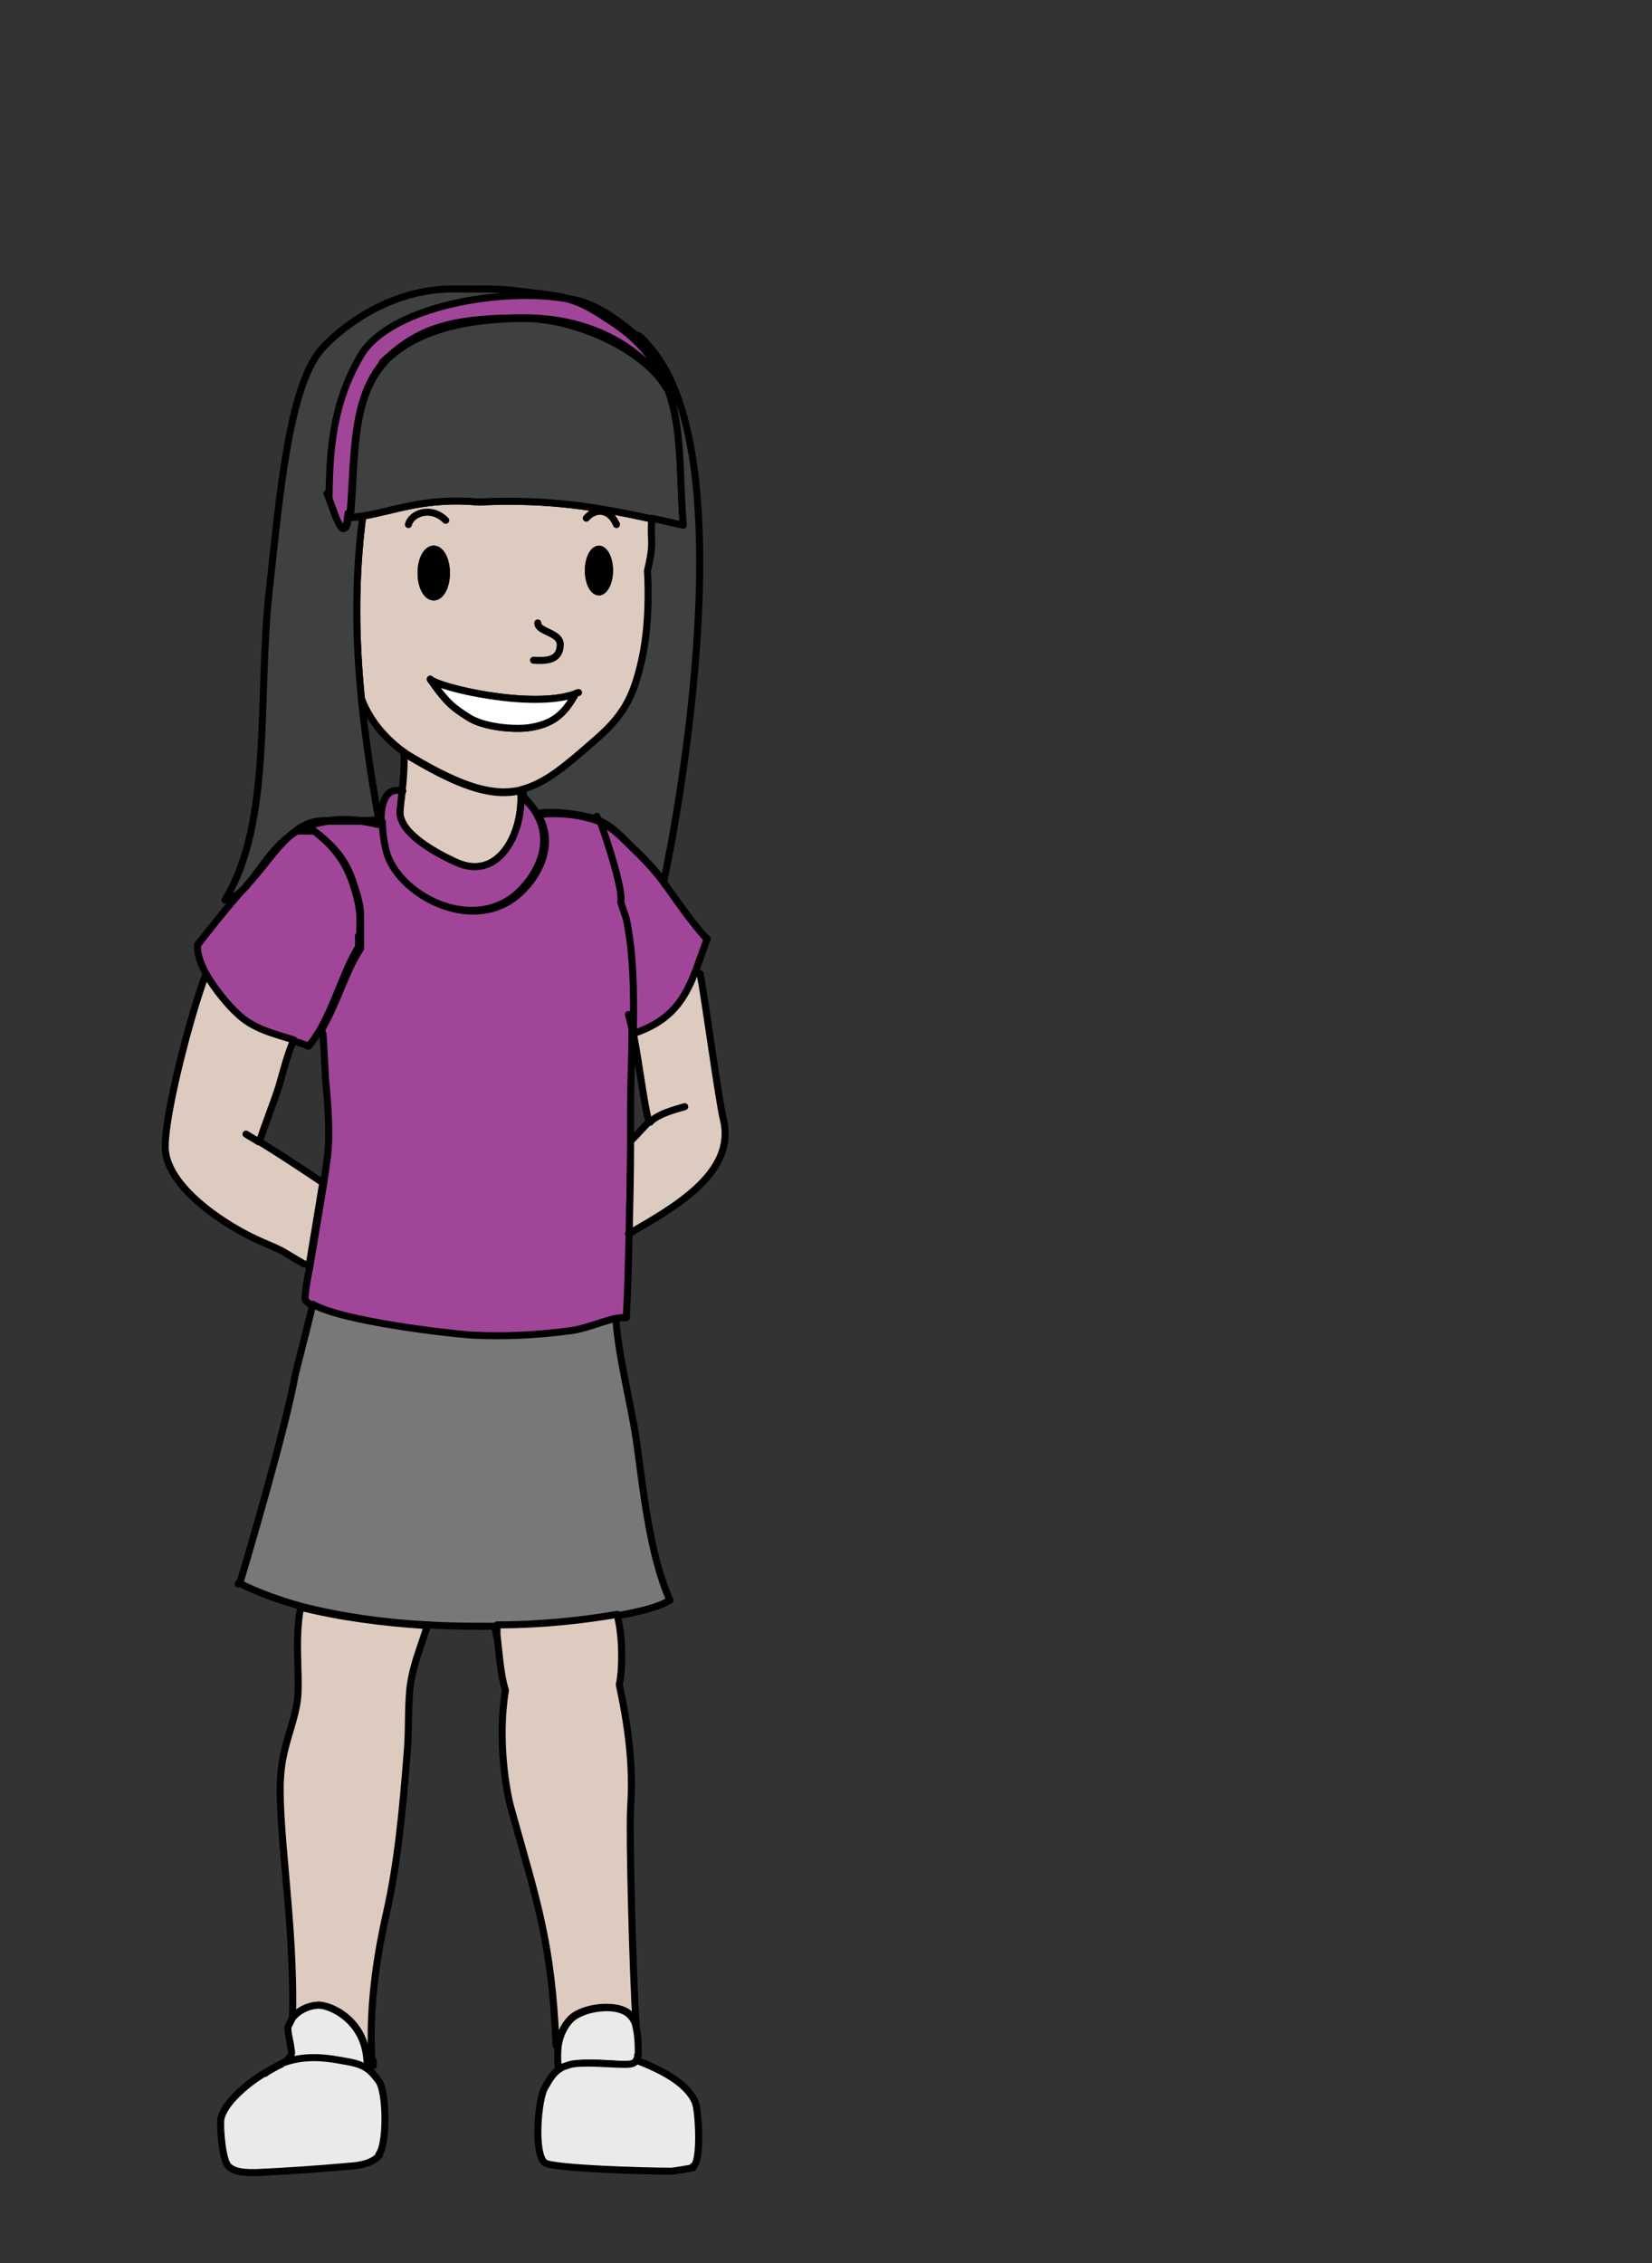 <?xml version="1.0" encoding="UTF-8"?><svg id="usa" xmlns="http://www.w3.org/2000/svg" width="235" height="321.9" viewBox="0 0 235 321.9"><rect x="0" y="0" width="235" height="321.9" fill="#333333" stroke="none"/><defs><style>.cls-1{fill:#787878;}.cls-1,.cls-2,.cls-3,.cls-4,.cls-5,.cls-6,.cls-7,.cls-8{stroke:#000;stroke-linecap:round;stroke-linejoin:round;}.cls-2{fill:#3f4040;}.cls-3{fill:#a14599;}.cls-4{fill:#ddcbbf;}.cls-5{fill:#fff;}.cls-6{fill:#eaeae9;}.cls-7{fill:none;}</style></defs><path class="cls-4" d="M92.7,73.8c-7.3-1.6-14.5-2.9-24.6-2.4-7.7-.7-12.1,1.3-16.5,2-1.2,9.2-1,17.8-.2,25.9h0c1.3,3.6,4,6.2,6.1,7.7.4.3.8.5,1.1.7,7.4,4.4,11.8,5.6,15.7,4.6,3.4-.9,6.3-3.4,10.3-6.9,4.2-3.6,5.6-6.2,6.8-11.6,1.3-5.8.8-12.6.8-12.6,1-4.3.4-3.6.6-7.5ZM59.9,81.5c0-1.9.8-3.4,1.8-3.4s1.8,1.5,1.8,3.4-.8,3.4-1.8,3.4-1.8-1.5-1.8-3.4ZM75.2,103.5c-2.2.3-6.5-.1-8.6-1.5-2-1.3-2.9-1.8-5.4-5.4,1.2,1.2,14.4,4.3,20.6,2.1h0c-1.5,2.8-3.1,4.3-6.6,4.8ZM85.2,84.1c-.8,0-1.5-1.3-1.5-3s.7-3,1.5-3,1.5,1.3,1.5,3-.7,3-1.5,3Z"/><path class="cls-2" d="M46.9,70.9h0c.8,2,2.4,7.1,2.7,2h.3c0,.2,0,.5,0,.7.6,0,1.2-.1,1.7-.2-1.2,9.2-1,17.8-.2,25.9.6,6,1.5,11.8,2.5,17.4-.3,0-.8-.1-1.3,0-.4,0-.9,0-1.3,0-1.7-.2-3.2-.2-4.6,0-1.1,0-2.2.1-3.2.6-.4.2-.8.4-1.2.7-.4.3-.8.6-1.1.9h0c-2.7,2-4.2,4.9-6,6.9,0,0,0,0,0,.1,0,0,0,0-.1.1-.2.2-.4.4-.6.6h0c-.7.7-1.5,1.2-2.5,1.4,6.8-11.1,4.6-28.6,6.3-44,1.4-12.6,2.7-28.9,7.4-34.3,2.1-2.4,9.3-8.8,19.2-8.6,8.3,0,6,0,12.2.7,1.6.2,2.8.4,3.9.7-9.6-1.7-25.4,1.3-29.4,8.1-4.2,7.1-4.4,14.2-4.5,20.3Z"/><path class="cls-2" d="M97.2,74.8c-1.5-.3-3-.7-4.5-1-7.3-1.6-14.5-2.9-24.6-2.4-7.7-.7-12.1,1.3-16.5,2-.6,0-1.2.2-1.7.2,0-.2,0-.4,0-.6.7-8.1,0-16.9,5.4-22.1h0c4.9-4.5,12.5-5.6,19.4-5.6s16.8,4.2,20.3,10.1c2.1,5.7,1.7,12.2,2.2,19.4Z"/><path class="cls-3" d="M94.9,55.3c-3.6-5.9-10.9-10.1-20.3-10.1s-14.5,1.1-19.4,5.6h0c-5.3,5.3-4.7,14-5.4,22.2h-.3c-.4,5.1-1.9,0-2.7-2.1h0c.1-6.1.3-13.2,4.5-20.3,4-6.9,19.8-9.8,29.4-8.1,0,0,0,0,0,0,2.2.6,3.8,1.6,6.5,3.4,4.1,2.7,6.4,5.9,7.7,9.4Z"/><path class="cls-2" d="M94.4,125.4c-1-1.4-2.2-2.7-3.5-4-2.1-1.9-3.4-3.7-5.7-4.7h0c-.5-.2-.9-.4-1.5-.5-2-.5-4.8-.8-6.7-.6l-.6.2c-.4-.8-1.1-1.6-1.9-2.4l-.3-1.1c3.4-.9,6.3-3.4,10.3-6.9,4.2-3.6,5.6-6.2,6.8-11.6,1.3-5.8.8-12.6.8-12.6,1-4.3.4-3.6.6-7.5,1.5.3,3,.7,4.5,1-.6-7.2-.1-13.8-2.2-19.4-1.3-3.5-3.6-6.7-7.7-9.4-2.7-1.8-4.2-2.8-6.5-3.4.4,0,.8.1,1.2.2,3.7.9,7,3.7,9.8,6.1h.1c14.3,14.6,4.5,67.6,2.5,76.6Z"/><path class="cls-7" d="M91.9,48.7h0c-.4-.4-.7-.7-1.1-1"/><path class="cls-7" d="M94.4,125.4c-.1.5-.2.8-.2,1.1"/><path class="cls-7" d="M92.7,73.8h0"/><path class="cls-7" d="M87.7,74.6c-1.1-2.5-3.2-2.2-4.3-.9"/><path class="cls-7" d="M63.4,74c-2.1-2.1-4.9-1-5.3.6"/><path class="cls-4" d="M74.5,113.5c-.1-.1-.3-.2-.4-.4.2,5.7-3.3,12.3-9.3,9.5-3.7-1.7-8.2-4.5-7.9-7.3,0-.9.2-1.8.3-2.8.2-1.5.3-3.3.3-5.4.4.3.8.5,1.1.7,7.4,4.4,11.8,5.6,15.7,4.6l.3,1.1Z"/><path class="cls-7" d="M57.4,107.1h0"/><path class="cls-7" d="M74.1,113.1c0-.1,0-.3,0-.4"/><path class="cls-7" d="M57.3,112.5s0,0-.1,0"/><line class="cls-7" x1="74.1" y1="113.1" x2="74.1" y2="113.1"/><path class="cls-3" d="M100.6,133.5c-.6,1.7-1.2,3.3-1.7,4.8-1.5,4-3.4,7.1-8.8,8.8,0-.3,0-.5-.2-.7h0c0-5.5,0-11-1-15.8l-.8-2.4c.4-1.5-1.8-8.4-2.9-11.4,2.2,1,3.6,2.7,5.7,4.7,1.3,1.3,2.5,2.6,3.5,4,2,2.7,3.8,5.5,6.2,8.1Z"/><path class="cls-7" d="M90.1,147.1c0,0-.1,0-.2,0,0,0,0,0-.1,0"/><path class="cls-3" d="M51,133.3v1.4c-2,3.1-3.3,8-5.5,11.8-.5.8-1,1.6-1.6,2.3-.7-.3-1.3-.5-2-.7-2.9-1-5.9-1.7-8.1-3.8-1.2-1.2-3.1-3.4-4.4-5.6h0c-.8-1.5-1.4-3-1.3-4.3,0,0,4.1-5.3,6.3-7.7h0c.2-.2.4-.4.6-.6,0,0,0,0,.1-.1,0,0,0,0,0-.1,1.9-1.9,3.8-4.9,6-6.9h0c.4-.3.9-.7,1.4-.9h2.1c2.8,2.2,4.5,4.3,5.6,7.6.5,1.5.9,3,1,4.6,0,.8,0,3.2-.1,3.2Z"/><path class="cls-7" d="M54.3,116.5c.2.3.1.3-.1.3"/><path class="cls-3" d="M72.8,127.7c-6.3,4.5-15.4-.3-17.7-5.7-.4-.9-.9-3.1-.9-5.2,0-2.5.6-4.9,3-4.3-.1,1-.2,1.9-.3,2.8-.2,2.9,4.2,5.6,7.9,7.3,6,2.8,9.5-3.8,9.3-9.5.2.1.3.2.4.4.8.8,1.5,1.6,1.9,2.4,2.7,4.9-1,9.9-3.6,11.8Z"/><path class="cls-3" d="M89.9,146.3h0c0,.3,0,.5,0,.8,0,3.4-.2,6.7-.2,9.8s0,3.7,0,5.5c0,4.4-.1,8.8-.2,13.2-.1,3.9-.2,7.9-.4,11.8-.6,0-1.1,0-1.7.2-2.2.5-4.5,1.5-6.8,1.8-4.4.5-8.9.8-13.4.6-3.5-.2-18.9-2-22.9-4.4-.5-.3-.8-.5-.9-.8,0-1.1.3-2.8.7-4.8.6-3.5,1.3-7.8,1.9-11.4h0c.3-2.1.6-3.9.7-5.2.2-3.4-.1-6.8-.4-10.1-.1-1.6-.3-6.4-.4-6.4l-.3-.2c2.3-3.8,3.6-8.7,5.7-11.8v-1.4s0-2.4,0-3.2c0-1.6-.5-3.1-1-4.6-1-3.3-2.8-5.4-5.6-7.5h-2.1c.6-.4,1.2-.7,1.8-.9.7-.2,1.5-.4,2.3-.5.6,0,1.2,0,1.9,0s1.8,0,2.7,0c.8.1,1.8.3,2.7.5,0-.1,0-.3,0-.4.2,0,.3,0,.4,0,0,2.1.5,4.3.9,5.2,2.3,5.4,11.4,10.2,17.7,5.7,2.7-1.9,6.4-7,3.6-11.8l.6-.2c1.9-.2,4.7,0,6.7.6.5.1,1,.3,1.5.5h0c1.1,3,3.3,9.9,2.9,11.4l.8,2.4c1,4.8,1.1,10.4,1,15.8Z"/><path class="cls-7" d="M45.8,146.7s0,0,0,.3"/><path class="cls-7" d="M51,133.3s0,0,0-.2"/><path class="cls-7" d="M85.2,116.8c-.1-.3-.2-.5-.3-.7"/><path class="cls-4" d="M89.5,175.5h0c.1-4.4.2-8.8.2-13.2,1.3-1.3,2-2.2,2.7-2.8-.5-.3-1.4-7.9-2.3-12.5,5.4-1.8,7.3-4.9,8.8-8.8l.7.3c.7,3.6,2.6,17.8,3.3,20.7,1.9,7.7-7.3,12.7-13.5,16.3Z"/><path class="cls-7" d="M92.4,159.6s0,0,.1,0"/><path class="cls-7" d="M89.9,146.3c-.2-.9-.4-1.6-.5-2"/><path class="cls-7" d="M92.4,159.6c1.1-.9,2.1-1.4,5-2.2"/><path class="cls-4" d="M45.9,168.3h0c-.6,3.6-1.3,8-1.9,11.5h-.7c-3.8-2.2-2.4-1.6-6.1-3.2-5.1-2.2-13.8-7.9-13.7-13.6,0-4.7,3.5-18.4,5.8-24.5,1.3,2.3,3.2,4.5,4.4,5.6,2.2,2.2,5.2,2.9,8.1,3.8h0c-.9,2-1.4,4.1-2.1,6.5-.5,1.7-2.1,5.8-2.6,7.4l-.3.5c3.1,1.9,6.1,3.9,9.1,5.9Z"/><path class="cls-1" d="M95.1,227.7c-1.3.8-3.9,1.5-7.3,2.1-4.6.8-10.6,1.4-17.1,1.5h-.1c-3.2,0-6.5,0-9.7-.2-6.2-.3-12.4-1.2-17.9-2.6-3.3-.9-6.3-2-8.9-3.3.6-1.9,6.6-22.2,7.9-29.7,0,0,2.5-9.9,2.5-10,4.1,2.4,19.4,4.2,22.9,4.4,4.4.2,9,0,13.4-.6,2.3-.2,4.6-1.3,6.8-1.8.4,5.6,2.1,11.9,2.9,17.2.9,6.2,1.8,16.2,4.8,22.9Z"/><path class="cls-7" d="M33.9,225.2c0,0,0,.1,0,.1"/><path class="cls-7" d="M90.7,290.5c0-.4-.1-1.2-.2-2.2"/><path class="cls-4" d="M90.5,288.3c-.2-.7-.5-1.3-.9-1.8-1.7-1.7-6.7-1.1-8.4.6-1,1-1.6,2.4-1.8,3.8h-.3c-.6-14.6-2.7-20.4-6.4-33.7-.6-2.1-2-9.6-.8-16.8-.7-2.1-.9-5.4-1.2-7.9v-1.4c6.5,0,12.5-.7,17.1-1.5l.3,1.5c.4,2.3.5,6.1,0,8.5,1.7,8,1.9,12.8,1.6,17.8-.2,3.2.3,23.4.8,30.7Z"/><path class="cls-7" d="M70.6,232.6c0-.4-.1-.7-.2-1"/><path class="cls-7" d="M53.1,293.8c0-.2,0-.5,0-.7"/><path class="cls-4" d="M60.7,231.1v.4c-1,3.2-2,5.4-2.4,8.7-.3,3.2-.1,6-.4,9.3-.6,7.6-1.3,15.5-3,22.9-1,4.5-2.5,12.4-2,20.6h-.7c-.3-5.9-5.5-8-7.1-7.8-1.4.1-2.7.8-3.5,1.8.4-13.6-2.4-28.3-1.6-35.3.4-3.6,1.6-6,2.2-9.2.6-3.1-.3-8,.4-13l.2-.9c5.5,1.4,11.7,2.2,17.9,2.6Z"/><path class="cls-7" d="M41.5,291.3c0,.3,0,.6,0,.9"/><path class="cls-7" d="M76.5,88.6c0,1.3,3.1,1.3,3.2,3,0,2.4-2,2.4-3.8,2.3"/><path class="cls-5" d="M81.8,98.8c-1.5,2.7-3.1,4.2-6.6,4.7-2.2.3-6.5-.1-8.6-1.5-2-1.3-2.9-1.8-5.4-5.4,1.2,1.2,14.4,4.3,20.6,2.1h0Z"/><path class="cls-8" d="M86.7,81.2c0,1.6-.7,3-1.5,3s-1.5-1.3-1.5-3,.7-3,1.5-3,1.5,1.3,1.5,3Z"/><path class="cls-8" d="M63.5,81.5c0,1.9-.8,3.4-1.8,3.4s-1.8-1.5-1.8-3.4.8-3.4,1.8-3.4,1.8,1.5,1.8,3.4Z"/><path class="cls-7" d="M82.3,98.5c-.2,0-.3.1-.5.2"/><path class="cls-7" d="M95.4,56.1c-.1-.2-.3-.5-.4-.7"/><path class="cls-7" d="M55.2,50.8c-.3.2-.5.5-.8.7"/><path class="cls-7" d="M46.8,70.9c-.1-.3-.2-.6-.3-.7"/><path class="cls-6" d="M52.3,293.1c0,.4,0,.8,0,1.2-1-.7-2.2-.9-4-1.2-2.3-.4-5.3-.7-8.2.5.5-.3,1-.8,1.3-1.3.1-.2.1-.5,0-.9-.1-1.1-.6-2.6-.4-3.2.2-.4.4-.8.6-1.2.8-1,2.1-1.7,3.5-1.8,1.6-.2,6.8,2,7.1,7.9Z"/><path class="cls-6" d="M54,306.5c-1,1.2-2.8,1.5-4.4,1.6-4.4.4-8.8.7-13.2.9-1.4,0-3,0-3.9-.9-.9-.9-1.2-5.4-1.1-6.6.4-2.5,4.1-5.4,6.3-6.7.7-.4,1.6-.8,2.3-1.3h0c3-1.2,6-.9,8.2-.5,1.8.3,3,.5,4,1.2.6.4,1.1,1,1.7,1.8,1.1,1.6,1.2,8.9,0,10.4Z"/><path class="cls-7" d="M40,293.6c-.8.3-1.5.7-2.3,1.3"/><path class="cls-6" d="M90.7,292.3c0,.3,0,.6-.1.8,0,0,0,0,0,.1-.3.5-1.1.5-1.7.5-2-.2-5.7-.5-7.6,0-.6.1-1.1.3-1.5.6l-.4-.4c-.1-1-.1-1.9,0-2.9.2-1.4.8-2.8,1.8-3.8,1.7-1.7,6.7-2.4,8.4-.6.5.5.8,1.1.9,1.8h0c.3,1.3.3,2.8.3,4Z"/><path class="cls-6" d="M98.6,308.3c-.4.1-2.8.5-3.1.5-4.1,0-16.9-.4-18-1.2-1.6-1.2-1-9,0-10.7.7-1.2,1.2-2.1,2.2-2.7.4-.3.9-.4,1.5-.6,1.9-.4,5.6,0,7.6,0,.6,0,1.4,0,1.7-.5,0,0,0,0,0-.1,3.1,1.2,7.2,3.1,8.4,6,.5,1.2.9,8.6-.3,9.1Z"/><path class="cls-7" d="M46,168.4s0,0-.1,0"/><path class="cls-7" d="M36.8,162.4c-.6-.4-1.2-.7-1.8-1.1"/></svg>
